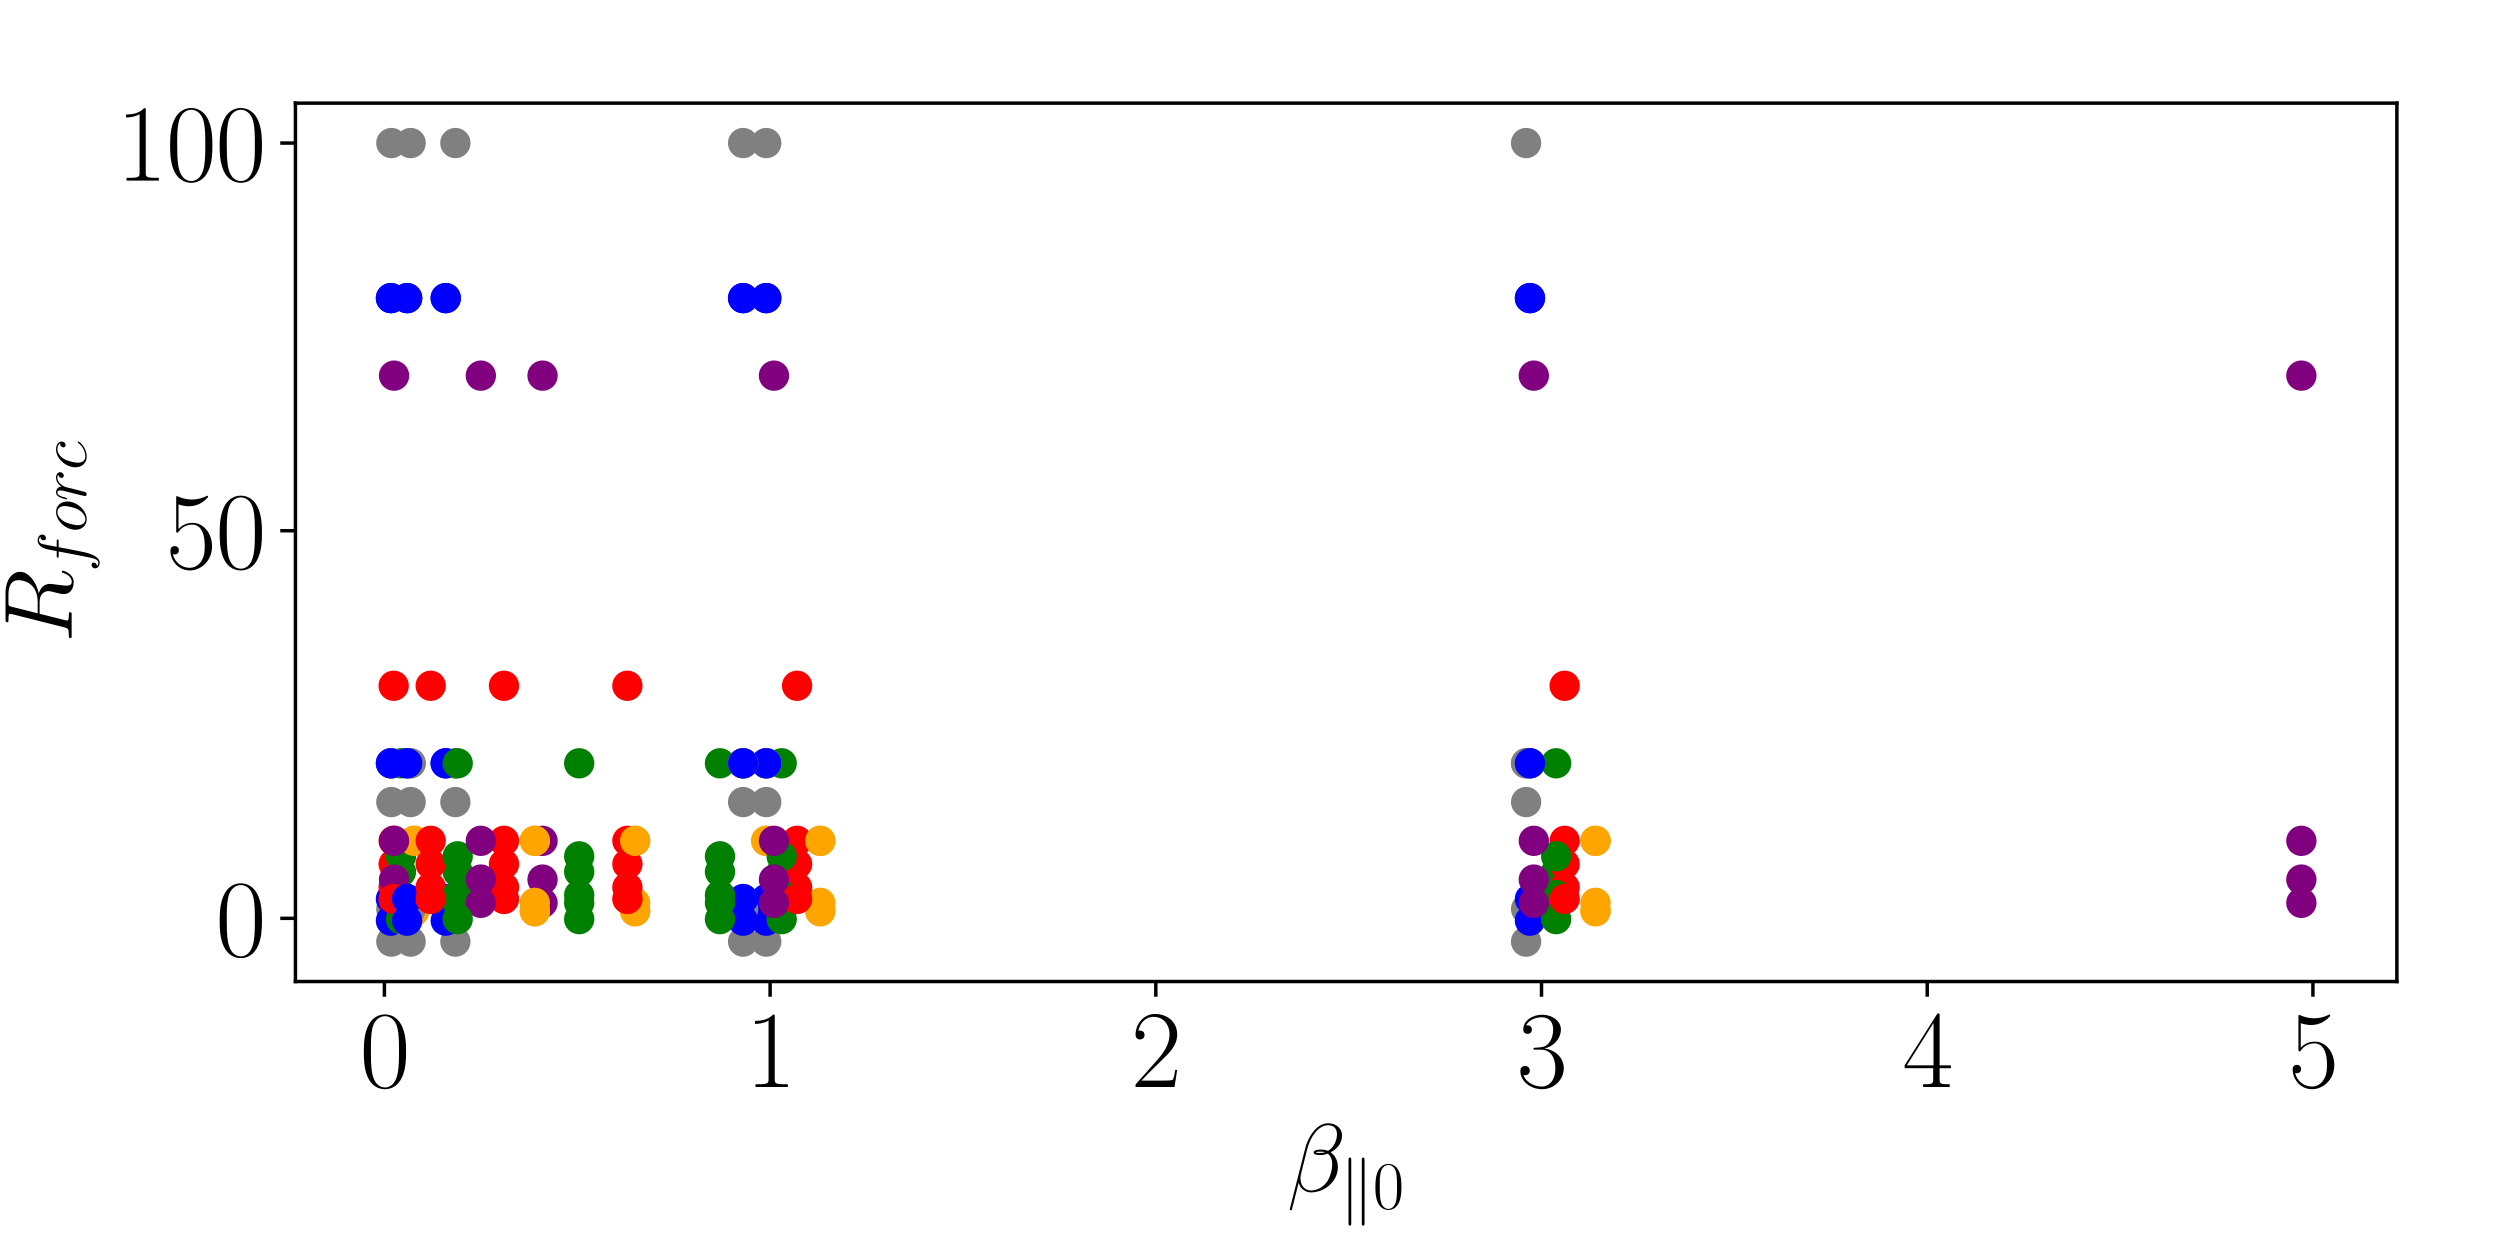 <?xml version="1.0" encoding="utf-8" standalone="no"?>
<!DOCTYPE svg PUBLIC "-//W3C//DTD SVG 1.1//EN"
  "http://www.w3.org/Graphics/SVG/1.1/DTD/svg11.dtd">
<svg xmlns:xlink="http://www.w3.org/1999/xlink" width="576pt" height="288pt" viewBox="0 0 576 288" xmlns="http://www.w3.org/2000/svg" version="1.1">
 <defs>
  <style type="text/css">*{stroke-linejoin: round; stroke-linecap: butt}</style>
 </defs>
 <g id="figure_1">
  <g id="patch_1">
   <path d="M 0 288 
L 576 288 
L 576 0 
L 0 0 
z
" style="fill: #ffffff"/>
  </g>
  <g id="axes_1">
   <g id="patch_2">
    <path d="M 68.07 226.147 
L 552.24 226.147 
L 552.24 23.76 
L 68.07 23.76 
z
" style="fill: #ffffff"/>
   </g>
   <g id="PathCollection_1">
    <defs>
     <path id="m03807c6c3c" d="M 0 3 
C 0.796 3 1.559 2.684 2.121 2.121 
C 2.684 1.559 3 0.796 3 0 
C 3 -0.796 2.684 -1.559 2.121 -2.121 
C 1.559 -2.684 0.796 -3 0 -3 
C -0.796 -3 -1.559 -2.684 -2.121 -2.121 
C -2.684 -1.559 -3 -0.796 -3 0 
C -3 0.796 -2.684 1.559 -2.121 2.121 
C -1.559 2.684 -0.796 3 0 3 
z
" style="stroke: #808080"/>
    </defs>
    <g clip-path="url(#p0821571935)">
     <use xlink:href="#m03807c6c3c" x="90.166" y="184.795" style="fill: #808080; stroke: #808080"/>
    </g>
   </g>
   <g id="PathCollection_2">
    <defs>
     <path id="mfcb2fc3021" d="M 0 3 
C 0.796 3 1.559 2.684 2.121 2.121 
C 2.684 1.559 3 0.796 3 0 
C 3 -0.796 2.684 -1.559 2.121 -2.121 
C 1.559 -2.684 0.796 -3 0 -3 
C -0.796 -3 -1.559 -2.684 -2.121 -2.121 
C -2.684 -1.559 -3 -0.796 -3 0 
C -3 0.796 -2.684 1.559 -2.121 2.121 
C -1.559 2.684 -0.796 3 0 3 
z
" style="stroke: #0000ff"/>
    </defs>
    <g clip-path="url(#p0821571935)">
     <use xlink:href="#mfcb2fc3021" x="90.077" y="175.863" style="fill: #0000ff; stroke: #0000ff"/>
    </g>
   </g>
   <g id="PathCollection_3">
    <defs>
     <path id="mc1df19f4fa" d="M 0 3 
C 0.796 3 1.559 2.684 2.121 2.121 
C 2.684 1.559 3 0.796 3 0 
C 3 -0.796 2.684 -1.559 2.121 -2.121 
C 1.559 -2.684 0.796 -3 0 -3 
C -0.796 -3 -1.559 -2.684 -2.121 -2.121 
C -2.684 -1.559 -3 -0.796 -3 0 
C -3 0.796 -2.684 1.559 -2.121 2.121 
C -1.559 2.684 -0.796 3 0 3 
z
" style="stroke: #008000"/>
    </defs>
    <g clip-path="url(#p0821571935)">
     <use xlink:href="#mc1df19f4fa" x="92.388" y="175.863" style="fill: #008000; stroke: #008000"/>
    </g>
   </g>
   <g id="PathCollection_4">
    <defs>
     <path id="mffcc8a3056" d="M 0 3 
C 0.796 3 1.559 2.684 2.121 2.121 
C 2.684 1.559 3 0.796 3 0 
C 3 -0.796 2.684 -1.559 2.121 -2.121 
C 1.559 -2.684 0.796 -3 0 -3 
C -0.796 -3 -1.559 -2.684 -2.121 -2.121 
C -2.684 -1.559 -3 -0.796 -3 0 
C -3 0.796 -2.684 1.559 -2.121 2.121 
C -1.559 2.684 -0.796 3 0 3 
z
" style="stroke: #ffa500"/>
    </defs>
    <g clip-path="url(#p0821571935)">
     <use xlink:href="#mffcc8a3056" x="95.409" y="193.726" style="fill: #ffa500; stroke: #ffa500"/>
    </g>
   </g>
   <g id="PathCollection_5">
    <defs>
     <path id="m52ba81be03" d="M 0 3 
C 0.796 3 1.559 2.684 2.121 2.121 
C 2.684 1.559 3 0.796 3 0 
C 3 -0.796 2.684 -1.559 2.121 -2.121 
C 1.559 -2.684 0.796 -3 0 -3 
C -0.796 -3 -1.559 -2.684 -2.121 -2.121 
C -2.684 -1.559 -3 -0.796 -3 0 
C -3 0.796 -2.684 1.559 -2.121 2.121 
C -1.559 2.684 -0.796 3 0 3 
z
" style="stroke: #ff0000"/>
    </defs>
    <g clip-path="url(#p0821571935)">
     <use xlink:href="#m52ba81be03" x="90.699" y="193.726" style="fill: #ff0000; stroke: #ff0000"/>
    </g>
   </g>
   <g id="PathCollection_6">
    <defs>
     <path id="mbac87f993b" d="M 0 3 
C 0.796 3 1.559 2.684 2.121 2.121 
C 2.684 1.559 3 0.796 3 0 
C 3 -0.796 2.684 -1.559 2.121 -2.121 
C 1.559 -2.684 0.796 -3 0 -3 
C -0.796 -3 -1.559 -2.684 -2.121 -2.121 
C -2.684 -1.559 -3 -0.796 -3 0 
C -3 0.796 -2.684 1.559 -2.121 2.121 
C -1.559 2.684 -0.796 3 0 3 
z
" style="stroke: #800080"/>
    </defs>
    <g clip-path="url(#p0821571935)">
     <use xlink:href="#mbac87f993b" x="90.788" y="86.548" style="fill: #800080; stroke: #800080"/>
    </g>
   </g>
   <g id="PathCollection_7">
    <g clip-path="url(#p0821571935)">
     <use xlink:href="#m03807c6c3c" x="90.166" y="209.445" style="fill: #808080; stroke: #808080"/>
    </g>
   </g>
   <g id="PathCollection_8">
    <g clip-path="url(#p0821571935)">
     <use xlink:href="#mfcb2fc3021" x="90.077" y="207.123" style="fill: #0000ff; stroke: #0000ff"/>
    </g>
   </g>
   <g id="PathCollection_9">
    <g clip-path="url(#p0821571935)">
     <use xlink:href="#mc1df19f4fa" x="92.388" y="208.016" style="fill: #008000; stroke: #008000"/>
    </g>
   </g>
   <g id="PathCollection_10">
    <g clip-path="url(#p0821571935)"/>
   </g>
   <g id="PathCollection_11">
    <g clip-path="url(#p0821571935)"/>
   </g>
   <g id="PathCollection_12">
    <g clip-path="url(#p0821571935)"/>
   </g>
   <g id="PathCollection_13">
    <g clip-path="url(#p0821571935)">
     <use xlink:href="#m03807c6c3c" x="90.166" y="175.863" style="fill: #808080; stroke: #808080"/>
    </g>
   </g>
   <g id="PathCollection_14">
    <g clip-path="url(#p0821571935)">
     <use xlink:href="#mfcb2fc3021" x="90.077" y="68.685" style="fill: #0000ff; stroke: #0000ff"/>
    </g>
   </g>
   <g id="PathCollection_15">
    <g clip-path="url(#p0821571935)">
     <use xlink:href="#mc1df19f4fa" x="92.388" y="200.871" style="fill: #008000; stroke: #008000"/>
    </g>
   </g>
   <g id="PathCollection_16">
    <g clip-path="url(#p0821571935)">
     <use xlink:href="#mffcc8a3056" x="95.409" y="208.016" style="fill: #ffa500; stroke: #ffa500"/>
    </g>
   </g>
   <g id="PathCollection_17">
    <g clip-path="url(#p0821571935)">
     <use xlink:href="#m52ba81be03" x="90.699" y="204.444" style="fill: #ff0000; stroke: #ff0000"/>
    </g>
   </g>
   <g id="PathCollection_18">
    <g clip-path="url(#p0821571935)"/>
   </g>
   <g id="PathCollection_19">
    <g clip-path="url(#p0821571935)">
     <use xlink:href="#m03807c6c3c" x="90.166" y="175.863" style="fill: #808080; stroke: #808080"/>
    </g>
   </g>
   <g id="PathCollection_20">
    <g clip-path="url(#p0821571935)">
     <use xlink:href="#mfcb2fc3021" x="90.077" y="175.863" style="fill: #0000ff; stroke: #0000ff"/>
    </g>
   </g>
   <g id="PathCollection_21">
    <g clip-path="url(#p0821571935)">
     <use xlink:href="#mc1df19f4fa" x="92.388" y="206.23" style="fill: #008000; stroke: #008000"/>
    </g>
   </g>
   <g id="PathCollection_22">
    <g clip-path="url(#p0821571935)">
     <use xlink:href="#mffcc8a3056" x="95.409" y="209.803" style="fill: #ffa500; stroke: #ffa500"/>
    </g>
   </g>
   <g id="PathCollection_23">
    <g clip-path="url(#p0821571935)">
     <use xlink:href="#m52ba81be03" x="90.699" y="199.085" style="fill: #ff0000; stroke: #ff0000"/>
    </g>
   </g>
   <g id="PathCollection_24">
    <g clip-path="url(#p0821571935)">
     <use xlink:href="#mbac87f993b" x="90.788" y="208.016" style="fill: #800080; stroke: #800080"/>
    </g>
   </g>
   <g id="PathCollection_25">
    <g clip-path="url(#p0821571935)">
     <use xlink:href="#m03807c6c3c" x="90.166" y="32.959" style="fill: #808080; stroke: #808080"/>
    </g>
   </g>
   <g id="PathCollection_26">
    <g clip-path="url(#p0821571935)">
     <use xlink:href="#mfcb2fc3021" x="90.077" y="68.685" style="fill: #0000ff; stroke: #0000ff"/>
    </g>
   </g>
   <g id="PathCollection_27">
    <g clip-path="url(#p0821571935)">
     <use xlink:href="#mc1df19f4fa" x="92.388" y="197.299" style="fill: #008000; stroke: #008000"/>
    </g>
   </g>
   <g id="PathCollection_28">
    <g clip-path="url(#p0821571935)">
     <use xlink:href="#mffcc8a3056" x="95.409" y="193.726" style="fill: #ffa500; stroke: #ffa500"/>
    </g>
   </g>
   <g id="PathCollection_29">
    <g clip-path="url(#p0821571935)">
     <use xlink:href="#m52ba81be03" x="90.699" y="158" style="fill: #ff0000; stroke: #ff0000"/>
    </g>
   </g>
   <g id="PathCollection_30">
    <g clip-path="url(#p0821571935)">
     <use xlink:href="#mbac87f993b" x="90.788" y="202.658" style="fill: #800080; stroke: #800080"/>
    </g>
   </g>
   <g id="PathCollection_31">
    <g clip-path="url(#p0821571935)">
     <use xlink:href="#m03807c6c3c" x="90.166" y="216.948" style="fill: #808080; stroke: #808080"/>
    </g>
   </g>
   <g id="PathCollection_32">
    <g clip-path="url(#p0821571935)">
     <use xlink:href="#mfcb2fc3021" x="90.077" y="212.125" style="fill: #0000ff; stroke: #0000ff"/>
    </g>
   </g>
   <g id="PathCollection_33">
    <g clip-path="url(#p0821571935)">
     <use xlink:href="#mc1df19f4fa" x="92.388" y="211.768" style="fill: #008000; stroke: #008000"/>
    </g>
   </g>
   <g id="PathCollection_34">
    <g clip-path="url(#p0821571935)">
     <use xlink:href="#mffcc8a3056" x="95.409" y="209.981" style="fill: #ffa500; stroke: #ffa500"/>
    </g>
   </g>
   <g id="PathCollection_35">
    <g clip-path="url(#p0821571935)">
     <use xlink:href="#m52ba81be03" x="90.699" y="207.123" style="fill: #ff0000; stroke: #ff0000"/>
    </g>
   </g>
   <g id="PathCollection_36">
    <g clip-path="url(#p0821571935)">
     <use xlink:href="#mbac87f993b" x="90.788" y="193.726" style="fill: #800080; stroke: #800080"/>
    </g>
   </g>
   <g id="PathCollection_37">
    <g clip-path="url(#p0821571935)">
     <use xlink:href="#m03807c6c3c" x="351.611" y="184.795" style="fill: #808080; stroke: #808080"/>
    </g>
   </g>
   <g id="PathCollection_38">
    <g clip-path="url(#p0821571935)">
     <use xlink:href="#mfcb2fc3021" x="352.5" y="175.863" style="fill: #0000ff; stroke: #0000ff"/>
    </g>
   </g>
   <g id="PathCollection_39">
    <g clip-path="url(#p0821571935)">
     <use xlink:href="#mc1df19f4fa" x="358.542" y="175.863" style="fill: #008000; stroke: #008000"/>
    </g>
   </g>
   <g id="PathCollection_40">
    <g clip-path="url(#p0821571935)">
     <use xlink:href="#mffcc8a3056" x="367.607" y="193.726" style="fill: #ffa500; stroke: #ffa500"/>
    </g>
   </g>
   <g id="PathCollection_41">
    <g clip-path="url(#p0821571935)">
     <use xlink:href="#m52ba81be03" x="360.498" y="193.726" style="fill: #ff0000; stroke: #ff0000"/>
    </g>
   </g>
   <g id="PathCollection_42">
    <g clip-path="url(#p0821571935)">
     <use xlink:href="#mbac87f993b" x="530.232" y="86.548" style="fill: #800080; stroke: #800080"/>
    </g>
   </g>
   <g id="PathCollection_43">
    <g clip-path="url(#p0821571935)">
     <use xlink:href="#m03807c6c3c" x="351.611" y="209.445" style="fill: #808080; stroke: #808080"/>
    </g>
   </g>
   <g id="PathCollection_44">
    <g clip-path="url(#p0821571935)">
     <use xlink:href="#mfcb2fc3021" x="352.5" y="207.123" style="fill: #0000ff; stroke: #0000ff"/>
    </g>
   </g>
   <g id="PathCollection_45">
    <g clip-path="url(#p0821571935)">
     <use xlink:href="#mc1df19f4fa" x="358.542" y="208.016" style="fill: #008000; stroke: #008000"/>
    </g>
   </g>
   <g id="PathCollection_46">
    <g clip-path="url(#p0821571935)"/>
   </g>
   <g id="PathCollection_47">
    <g clip-path="url(#p0821571935)"/>
   </g>
   <g id="PathCollection_48">
    <g clip-path="url(#p0821571935)"/>
   </g>
   <g id="PathCollection_49">
    <g clip-path="url(#p0821571935)">
     <use xlink:href="#m03807c6c3c" x="351.611" y="175.863" style="fill: #808080; stroke: #808080"/>
    </g>
   </g>
   <g id="PathCollection_50">
    <g clip-path="url(#p0821571935)">
     <use xlink:href="#mfcb2fc3021" x="352.5" y="68.685" style="fill: #0000ff; stroke: #0000ff"/>
    </g>
   </g>
   <g id="PathCollection_51">
    <g clip-path="url(#p0821571935)">
     <use xlink:href="#mc1df19f4fa" x="358.542" y="200.871" style="fill: #008000; stroke: #008000"/>
    </g>
   </g>
   <g id="PathCollection_52">
    <g clip-path="url(#p0821571935)">
     <use xlink:href="#mffcc8a3056" x="367.607" y="208.016" style="fill: #ffa500; stroke: #ffa500"/>
    </g>
   </g>
   <g id="PathCollection_53">
    <g clip-path="url(#p0821571935)">
     <use xlink:href="#m52ba81be03" x="360.498" y="204.444" style="fill: #ff0000; stroke: #ff0000"/>
    </g>
   </g>
   <g id="PathCollection_54">
    <g clip-path="url(#p0821571935)"/>
   </g>
   <g id="PathCollection_55">
    <g clip-path="url(#p0821571935)">
     <use xlink:href="#m03807c6c3c" x="351.611" y="175.863" style="fill: #808080; stroke: #808080"/>
    </g>
   </g>
   <g id="PathCollection_56">
    <g clip-path="url(#p0821571935)">
     <use xlink:href="#mfcb2fc3021" x="352.5" y="175.863" style="fill: #0000ff; stroke: #0000ff"/>
    </g>
   </g>
   <g id="PathCollection_57">
    <g clip-path="url(#p0821571935)">
     <use xlink:href="#mc1df19f4fa" x="358.542" y="206.23" style="fill: #008000; stroke: #008000"/>
    </g>
   </g>
   <g id="PathCollection_58">
    <g clip-path="url(#p0821571935)">
     <use xlink:href="#mffcc8a3056" x="367.607" y="209.803" style="fill: #ffa500; stroke: #ffa500"/>
    </g>
   </g>
   <g id="PathCollection_59">
    <g clip-path="url(#p0821571935)">
     <use xlink:href="#m52ba81be03" x="360.498" y="199.085" style="fill: #ff0000; stroke: #ff0000"/>
    </g>
   </g>
   <g id="PathCollection_60">
    <g clip-path="url(#p0821571935)">
     <use xlink:href="#mbac87f993b" x="530.232" y="208.016" style="fill: #800080; stroke: #800080"/>
    </g>
   </g>
   <g id="PathCollection_61">
    <g clip-path="url(#p0821571935)">
     <use xlink:href="#m03807c6c3c" x="351.611" y="32.959" style="fill: #808080; stroke: #808080"/>
    </g>
   </g>
   <g id="PathCollection_62">
    <g clip-path="url(#p0821571935)">
     <use xlink:href="#mfcb2fc3021" x="352.5" y="68.685" style="fill: #0000ff; stroke: #0000ff"/>
    </g>
   </g>
   <g id="PathCollection_63">
    <g clip-path="url(#p0821571935)">
     <use xlink:href="#mc1df19f4fa" x="358.542" y="197.299" style="fill: #008000; stroke: #008000"/>
    </g>
   </g>
   <g id="PathCollection_64">
    <g clip-path="url(#p0821571935)">
     <use xlink:href="#mffcc8a3056" x="367.607" y="193.726" style="fill: #ffa500; stroke: #ffa500"/>
    </g>
   </g>
   <g id="PathCollection_65">
    <g clip-path="url(#p0821571935)">
     <use xlink:href="#m52ba81be03" x="360.498" y="158" style="fill: #ff0000; stroke: #ff0000"/>
    </g>
   </g>
   <g id="PathCollection_66">
    <g clip-path="url(#p0821571935)">
     <use xlink:href="#mbac87f993b" x="530.232" y="202.658" style="fill: #800080; stroke: #800080"/>
    </g>
   </g>
   <g id="PathCollection_67">
    <g clip-path="url(#p0821571935)">
     <use xlink:href="#m03807c6c3c" x="351.611" y="216.948" style="fill: #808080; stroke: #808080"/>
    </g>
   </g>
   <g id="PathCollection_68">
    <g clip-path="url(#p0821571935)">
     <use xlink:href="#mfcb2fc3021" x="352.5" y="212.125" style="fill: #0000ff; stroke: #0000ff"/>
    </g>
   </g>
   <g id="PathCollection_69">
    <g clip-path="url(#p0821571935)">
     <use xlink:href="#mc1df19f4fa" x="358.542" y="211.768" style="fill: #008000; stroke: #008000"/>
    </g>
   </g>
   <g id="PathCollection_70">
    <g clip-path="url(#p0821571935)">
     <use xlink:href="#mffcc8a3056" x="367.607" y="209.981" style="fill: #ffa500; stroke: #ffa500"/>
    </g>
   </g>
   <g id="PathCollection_71">
    <g clip-path="url(#p0821571935)">
     <use xlink:href="#m52ba81be03" x="360.498" y="207.123" style="fill: #ff0000; stroke: #ff0000"/>
    </g>
   </g>
   <g id="PathCollection_72">
    <g clip-path="url(#p0821571935)">
     <use xlink:href="#mbac87f993b" x="530.232" y="193.726" style="fill: #800080; stroke: #800080"/>
    </g>
   </g>
   <g id="PathCollection_73">
    <g clip-path="url(#p0821571935)">
     <use xlink:href="#m03807c6c3c" x="104.918" y="184.795" style="fill: #808080; stroke: #808080"/>
    </g>
   </g>
   <g id="PathCollection_74">
    <g clip-path="url(#p0821571935)">
     <use xlink:href="#mfcb2fc3021" x="102.696" y="175.863" style="fill: #0000ff; stroke: #0000ff"/>
    </g>
   </g>
   <g id="PathCollection_75">
    <g clip-path="url(#p0821571935)">
     <use xlink:href="#mc1df19f4fa" x="133.444" y="175.863" style="fill: #008000; stroke: #008000"/>
    </g>
   </g>
   <g id="PathCollection_76">
    <g clip-path="url(#p0821571935)">
     <use xlink:href="#mffcc8a3056" x="176.544" y="193.726" style="fill: #ffa500; stroke: #ffa500"/>
    </g>
   </g>
   <g id="PathCollection_77">
    <g clip-path="url(#p0821571935)">
     <use xlink:href="#m52ba81be03" x="116.115" y="193.726" style="fill: #ff0000; stroke: #ff0000"/>
    </g>
   </g>
   <g id="PathCollection_78">
    <g clip-path="url(#p0821571935)">
     <use xlink:href="#mbac87f993b" x="125.002" y="86.548" style="fill: #800080; stroke: #800080"/>
    </g>
   </g>
   <g id="PathCollection_79">
    <g clip-path="url(#p0821571935)">
     <use xlink:href="#m03807c6c3c" x="104.918" y="209.445" style="fill: #808080; stroke: #808080"/>
    </g>
   </g>
   <g id="PathCollection_80">
    <g clip-path="url(#p0821571935)">
     <use xlink:href="#mfcb2fc3021" x="102.696" y="207.123" style="fill: #0000ff; stroke: #0000ff"/>
    </g>
   </g>
   <g id="PathCollection_81">
    <g clip-path="url(#p0821571935)">
     <use xlink:href="#mc1df19f4fa" x="133.444" y="208.016" style="fill: #008000; stroke: #008000"/>
    </g>
   </g>
   <g id="PathCollection_82">
    <g clip-path="url(#p0821571935)"/>
   </g>
   <g id="PathCollection_83">
    <g clip-path="url(#p0821571935)"/>
   </g>
   <g id="PathCollection_84">
    <g clip-path="url(#p0821571935)"/>
   </g>
   <g id="PathCollection_85">
    <g clip-path="url(#p0821571935)">
     <use xlink:href="#m03807c6c3c" x="104.918" y="175.863" style="fill: #808080; stroke: #808080"/>
    </g>
   </g>
   <g id="PathCollection_86">
    <g clip-path="url(#p0821571935)">
     <use xlink:href="#mfcb2fc3021" x="102.696" y="68.685" style="fill: #0000ff; stroke: #0000ff"/>
    </g>
   </g>
   <g id="PathCollection_87">
    <g clip-path="url(#p0821571935)">
     <use xlink:href="#mc1df19f4fa" x="133.444" y="200.871" style="fill: #008000; stroke: #008000"/>
    </g>
   </g>
   <g id="PathCollection_88">
    <g clip-path="url(#p0821571935)">
     <use xlink:href="#mffcc8a3056" x="176.544" y="208.016" style="fill: #ffa500; stroke: #ffa500"/>
    </g>
   </g>
   <g id="PathCollection_89">
    <g clip-path="url(#p0821571935)">
     <use xlink:href="#m52ba81be03" x="116.115" y="204.444" style="fill: #ff0000; stroke: #ff0000"/>
    </g>
   </g>
   <g id="PathCollection_90">
    <g clip-path="url(#p0821571935)"/>
   </g>
   <g id="PathCollection_91">
    <g clip-path="url(#p0821571935)">
     <use xlink:href="#m03807c6c3c" x="104.918" y="175.863" style="fill: #808080; stroke: #808080"/>
    </g>
   </g>
   <g id="PathCollection_92">
    <g clip-path="url(#p0821571935)">
     <use xlink:href="#mfcb2fc3021" x="102.696" y="175.863" style="fill: #0000ff; stroke: #0000ff"/>
    </g>
   </g>
   <g id="PathCollection_93">
    <g clip-path="url(#p0821571935)">
     <use xlink:href="#mc1df19f4fa" x="133.444" y="206.23" style="fill: #008000; stroke: #008000"/>
    </g>
   </g>
   <g id="PathCollection_94">
    <g clip-path="url(#p0821571935)">
     <use xlink:href="#mffcc8a3056" x="176.544" y="209.803" style="fill: #ffa500; stroke: #ffa500"/>
    </g>
   </g>
   <g id="PathCollection_95">
    <g clip-path="url(#p0821571935)">
     <use xlink:href="#m52ba81be03" x="116.115" y="199.085" style="fill: #ff0000; stroke: #ff0000"/>
    </g>
   </g>
   <g id="PathCollection_96">
    <g clip-path="url(#p0821571935)">
     <use xlink:href="#mbac87f993b" x="125.002" y="208.016" style="fill: #800080; stroke: #800080"/>
    </g>
   </g>
   <g id="PathCollection_97">
    <g clip-path="url(#p0821571935)">
     <use xlink:href="#m03807c6c3c" x="104.918" y="32.959" style="fill: #808080; stroke: #808080"/>
    </g>
   </g>
   <g id="PathCollection_98">
    <g clip-path="url(#p0821571935)">
     <use xlink:href="#mfcb2fc3021" x="102.696" y="68.685" style="fill: #0000ff; stroke: #0000ff"/>
    </g>
   </g>
   <g id="PathCollection_99">
    <g clip-path="url(#p0821571935)">
     <use xlink:href="#mc1df19f4fa" x="133.444" y="197.299" style="fill: #008000; stroke: #008000"/>
    </g>
   </g>
   <g id="PathCollection_100">
    <g clip-path="url(#p0821571935)">
     <use xlink:href="#mffcc8a3056" x="176.544" y="193.726" style="fill: #ffa500; stroke: #ffa500"/>
    </g>
   </g>
   <g id="PathCollection_101">
    <g clip-path="url(#p0821571935)">
     <use xlink:href="#m52ba81be03" x="116.115" y="158" style="fill: #ff0000; stroke: #ff0000"/>
    </g>
   </g>
   <g id="PathCollection_102">
    <g clip-path="url(#p0821571935)">
     <use xlink:href="#mbac87f993b" x="125.002" y="202.658" style="fill: #800080; stroke: #800080"/>
    </g>
   </g>
   <g id="PathCollection_103">
    <g clip-path="url(#p0821571935)">
     <use xlink:href="#m03807c6c3c" x="104.918" y="216.948" style="fill: #808080; stroke: #808080"/>
    </g>
   </g>
   <g id="PathCollection_104">
    <g clip-path="url(#p0821571935)">
     <use xlink:href="#mfcb2fc3021" x="102.696" y="212.125" style="fill: #0000ff; stroke: #0000ff"/>
    </g>
   </g>
   <g id="PathCollection_105">
    <g clip-path="url(#p0821571935)">
     <use xlink:href="#mc1df19f4fa" x="133.444" y="211.768" style="fill: #008000; stroke: #008000"/>
    </g>
   </g>
   <g id="PathCollection_106">
    <g clip-path="url(#p0821571935)">
     <use xlink:href="#mffcc8a3056" x="176.544" y="209.981" style="fill: #ffa500; stroke: #ffa500"/>
    </g>
   </g>
   <g id="PathCollection_107">
    <g clip-path="url(#p0821571935)">
     <use xlink:href="#m52ba81be03" x="116.115" y="207.123" style="fill: #ff0000; stroke: #ff0000"/>
    </g>
   </g>
   <g id="PathCollection_108">
    <g clip-path="url(#p0821571935)">
     <use xlink:href="#mbac87f993b" x="125.002" y="193.726" style="fill: #800080; stroke: #800080"/>
    </g>
   </g>
   <g id="PathCollection_109">
    <g clip-path="url(#p0821571935)">
     <use xlink:href="#m03807c6c3c" x="176.544" y="184.795" style="fill: #808080; stroke: #808080"/>
    </g>
   </g>
   <g id="PathCollection_110">
    <g clip-path="url(#p0821571935)">
     <use xlink:href="#mfcb2fc3021" x="176.544" y="175.863" style="fill: #0000ff; stroke: #0000ff"/>
    </g>
   </g>
   <g id="PathCollection_111">
    <g clip-path="url(#p0821571935)">
     <use xlink:href="#mc1df19f4fa" x="180.099" y="175.863" style="fill: #008000; stroke: #008000"/>
    </g>
   </g>
   <g id="PathCollection_112">
    <g clip-path="url(#p0821571935)">
     <use xlink:href="#mffcc8a3056" x="188.986" y="193.726" style="fill: #ffa500; stroke: #ffa500"/>
    </g>
   </g>
   <g id="PathCollection_113">
    <g clip-path="url(#p0821571935)">
     <use xlink:href="#m52ba81be03" x="183.654" y="193.726" style="fill: #ff0000; stroke: #ff0000"/>
    </g>
   </g>
   <g id="PathCollection_114">
    <g clip-path="url(#p0821571935)">
     <use xlink:href="#mbac87f993b" x="353.388" y="86.548" style="fill: #800080; stroke: #800080"/>
    </g>
   </g>
   <g id="PathCollection_115">
    <g clip-path="url(#p0821571935)">
     <use xlink:href="#m03807c6c3c" x="176.544" y="209.445" style="fill: #808080; stroke: #808080"/>
    </g>
   </g>
   <g id="PathCollection_116">
    <g clip-path="url(#p0821571935)">
     <use xlink:href="#mfcb2fc3021" x="176.544" y="207.123" style="fill: #0000ff; stroke: #0000ff"/>
    </g>
   </g>
   <g id="PathCollection_117">
    <g clip-path="url(#p0821571935)">
     <use xlink:href="#mc1df19f4fa" x="180.099" y="208.016" style="fill: #008000; stroke: #008000"/>
    </g>
   </g>
   <g id="PathCollection_118">
    <g clip-path="url(#p0821571935)"/>
   </g>
   <g id="PathCollection_119">
    <g clip-path="url(#p0821571935)"/>
   </g>
   <g id="PathCollection_120">
    <g clip-path="url(#p0821571935)"/>
   </g>
   <g id="PathCollection_121">
    <g clip-path="url(#p0821571935)">
     <use xlink:href="#m03807c6c3c" x="176.544" y="175.863" style="fill: #808080; stroke: #808080"/>
    </g>
   </g>
   <g id="PathCollection_122">
    <g clip-path="url(#p0821571935)">
     <use xlink:href="#mfcb2fc3021" x="176.544" y="68.685" style="fill: #0000ff; stroke: #0000ff"/>
    </g>
   </g>
   <g id="PathCollection_123">
    <g clip-path="url(#p0821571935)">
     <use xlink:href="#mc1df19f4fa" x="180.099" y="200.871" style="fill: #008000; stroke: #008000"/>
    </g>
   </g>
   <g id="PathCollection_124">
    <g clip-path="url(#p0821571935)">
     <use xlink:href="#mffcc8a3056" x="188.986" y="208.016" style="fill: #ffa500; stroke: #ffa500"/>
    </g>
   </g>
   <g id="PathCollection_125">
    <g clip-path="url(#p0821571935)">
     <use xlink:href="#m52ba81be03" x="183.654" y="204.444" style="fill: #ff0000; stroke: #ff0000"/>
    </g>
   </g>
   <g id="PathCollection_126">
    <g clip-path="url(#p0821571935)"/>
   </g>
   <g id="PathCollection_127">
    <g clip-path="url(#p0821571935)">
     <use xlink:href="#m03807c6c3c" x="176.544" y="175.863" style="fill: #808080; stroke: #808080"/>
    </g>
   </g>
   <g id="PathCollection_128">
    <g clip-path="url(#p0821571935)">
     <use xlink:href="#mfcb2fc3021" x="176.544" y="175.863" style="fill: #0000ff; stroke: #0000ff"/>
    </g>
   </g>
   <g id="PathCollection_129">
    <g clip-path="url(#p0821571935)">
     <use xlink:href="#mc1df19f4fa" x="180.099" y="206.23" style="fill: #008000; stroke: #008000"/>
    </g>
   </g>
   <g id="PathCollection_130">
    <g clip-path="url(#p0821571935)">
     <use xlink:href="#mffcc8a3056" x="188.986" y="209.803" style="fill: #ffa500; stroke: #ffa500"/>
    </g>
   </g>
   <g id="PathCollection_131">
    <g clip-path="url(#p0821571935)">
     <use xlink:href="#m52ba81be03" x="183.654" y="199.085" style="fill: #ff0000; stroke: #ff0000"/>
    </g>
   </g>
   <g id="PathCollection_132">
    <g clip-path="url(#p0821571935)">
     <use xlink:href="#mbac87f993b" x="353.388" y="208.016" style="fill: #800080; stroke: #800080"/>
    </g>
   </g>
   <g id="PathCollection_133">
    <g clip-path="url(#p0821571935)">
     <use xlink:href="#m03807c6c3c" x="176.544" y="32.959" style="fill: #808080; stroke: #808080"/>
    </g>
   </g>
   <g id="PathCollection_134">
    <g clip-path="url(#p0821571935)">
     <use xlink:href="#mfcb2fc3021" x="176.544" y="68.685" style="fill: #0000ff; stroke: #0000ff"/>
    </g>
   </g>
   <g id="PathCollection_135">
    <g clip-path="url(#p0821571935)">
     <use xlink:href="#mc1df19f4fa" x="180.099" y="197.299" style="fill: #008000; stroke: #008000"/>
    </g>
   </g>
   <g id="PathCollection_136">
    <g clip-path="url(#p0821571935)">
     <use xlink:href="#mffcc8a3056" x="188.986" y="193.726" style="fill: #ffa500; stroke: #ffa500"/>
    </g>
   </g>
   <g id="PathCollection_137">
    <g clip-path="url(#p0821571935)">
     <use xlink:href="#m52ba81be03" x="183.654" y="158" style="fill: #ff0000; stroke: #ff0000"/>
    </g>
   </g>
   <g id="PathCollection_138">
    <g clip-path="url(#p0821571935)">
     <use xlink:href="#mbac87f993b" x="353.388" y="202.658" style="fill: #800080; stroke: #800080"/>
    </g>
   </g>
   <g id="PathCollection_139">
    <g clip-path="url(#p0821571935)">
     <use xlink:href="#m03807c6c3c" x="176.544" y="216.948" style="fill: #808080; stroke: #808080"/>
    </g>
   </g>
   <g id="PathCollection_140">
    <g clip-path="url(#p0821571935)">
     <use xlink:href="#mfcb2fc3021" x="176.544" y="212.125" style="fill: #0000ff; stroke: #0000ff"/>
    </g>
   </g>
   <g id="PathCollection_141">
    <g clip-path="url(#p0821571935)">
     <use xlink:href="#mc1df19f4fa" x="180.099" y="211.768" style="fill: #008000; stroke: #008000"/>
    </g>
   </g>
   <g id="PathCollection_142">
    <g clip-path="url(#p0821571935)">
     <use xlink:href="#mffcc8a3056" x="188.986" y="209.981" style="fill: #ffa500; stroke: #ffa500"/>
    </g>
   </g>
   <g id="PathCollection_143">
    <g clip-path="url(#p0821571935)">
     <use xlink:href="#m52ba81be03" x="183.654" y="207.123" style="fill: #ff0000; stroke: #ff0000"/>
    </g>
   </g>
   <g id="PathCollection_144">
    <g clip-path="url(#p0821571935)">
     <use xlink:href="#mbac87f993b" x="353.388" y="193.726" style="fill: #800080; stroke: #800080"/>
    </g>
   </g>
   <g id="PathCollection_145">
    <g clip-path="url(#p0821571935)">
     <use xlink:href="#m03807c6c3c" x="94.609" y="184.795" style="fill: #808080; stroke: #808080"/>
    </g>
   </g>
   <g id="PathCollection_146">
    <g clip-path="url(#p0821571935)">
     <use xlink:href="#mfcb2fc3021" x="93.81" y="175.863" style="fill: #0000ff; stroke: #0000ff"/>
    </g>
   </g>
   <g id="PathCollection_147">
    <g clip-path="url(#p0821571935)">
     <use xlink:href="#mc1df19f4fa" x="105.451" y="175.863" style="fill: #008000; stroke: #008000"/>
    </g>
   </g>
   <g id="PathCollection_148">
    <g clip-path="url(#p0821571935)">
     <use xlink:href="#mffcc8a3056" x="123.224" y="193.726" style="fill: #ffa500; stroke: #ffa500"/>
    </g>
   </g>
   <g id="PathCollection_149">
    <g clip-path="url(#p0821571935)">
     <use xlink:href="#m52ba81be03" x="99.231" y="193.726" style="fill: #ff0000; stroke: #ff0000"/>
    </g>
   </g>
   <g id="PathCollection_150">
    <g clip-path="url(#p0821571935)">
     <use xlink:href="#mbac87f993b" x="110.783" y="86.548" style="fill: #800080; stroke: #800080"/>
    </g>
   </g>
   <g id="PathCollection_151">
    <g clip-path="url(#p0821571935)">
     <use xlink:href="#m03807c6c3c" x="94.609" y="209.445" style="fill: #808080; stroke: #808080"/>
    </g>
   </g>
   <g id="PathCollection_152">
    <g clip-path="url(#p0821571935)">
     <use xlink:href="#mfcb2fc3021" x="93.81" y="207.123" style="fill: #0000ff; stroke: #0000ff"/>
    </g>
   </g>
   <g id="PathCollection_153">
    <g clip-path="url(#p0821571935)">
     <use xlink:href="#mc1df19f4fa" x="105.451" y="208.016" style="fill: #008000; stroke: #008000"/>
    </g>
   </g>
   <g id="PathCollection_154">
    <g clip-path="url(#p0821571935)"/>
   </g>
   <g id="PathCollection_155">
    <g clip-path="url(#p0821571935)"/>
   </g>
   <g id="PathCollection_156">
    <g clip-path="url(#p0821571935)"/>
   </g>
   <g id="PathCollection_157">
    <g clip-path="url(#p0821571935)">
     <use xlink:href="#m03807c6c3c" x="94.609" y="175.863" style="fill: #808080; stroke: #808080"/>
    </g>
   </g>
   <g id="PathCollection_158">
    <g clip-path="url(#p0821571935)">
     <use xlink:href="#mfcb2fc3021" x="93.81" y="68.685" style="fill: #0000ff; stroke: #0000ff"/>
    </g>
   </g>
   <g id="PathCollection_159">
    <g clip-path="url(#p0821571935)">
     <use xlink:href="#mc1df19f4fa" x="105.451" y="200.871" style="fill: #008000; stroke: #008000"/>
    </g>
   </g>
   <g id="PathCollection_160">
    <g clip-path="url(#p0821571935)">
     <use xlink:href="#mffcc8a3056" x="123.224" y="208.016" style="fill: #ffa500; stroke: #ffa500"/>
    </g>
   </g>
   <g id="PathCollection_161">
    <g clip-path="url(#p0821571935)">
     <use xlink:href="#m52ba81be03" x="99.231" y="204.444" style="fill: #ff0000; stroke: #ff0000"/>
    </g>
   </g>
   <g id="PathCollection_162">
    <g clip-path="url(#p0821571935)"/>
   </g>
   <g id="PathCollection_163">
    <g clip-path="url(#p0821571935)">
     <use xlink:href="#m03807c6c3c" x="94.609" y="175.863" style="fill: #808080; stroke: #808080"/>
    </g>
   </g>
   <g id="PathCollection_164">
    <g clip-path="url(#p0821571935)">
     <use xlink:href="#mfcb2fc3021" x="93.81" y="175.863" style="fill: #0000ff; stroke: #0000ff"/>
    </g>
   </g>
   <g id="PathCollection_165">
    <g clip-path="url(#p0821571935)">
     <use xlink:href="#mc1df19f4fa" x="105.451" y="206.23" style="fill: #008000; stroke: #008000"/>
    </g>
   </g>
   <g id="PathCollection_166">
    <g clip-path="url(#p0821571935)">
     <use xlink:href="#mffcc8a3056" x="123.224" y="209.803" style="fill: #ffa500; stroke: #ffa500"/>
    </g>
   </g>
   <g id="PathCollection_167">
    <g clip-path="url(#p0821571935)">
     <use xlink:href="#m52ba81be03" x="99.231" y="199.085" style="fill: #ff0000; stroke: #ff0000"/>
    </g>
   </g>
   <g id="PathCollection_168">
    <g clip-path="url(#p0821571935)">
     <use xlink:href="#mbac87f993b" x="110.783" y="208.016" style="fill: #800080; stroke: #800080"/>
    </g>
   </g>
   <g id="PathCollection_169">
    <g clip-path="url(#p0821571935)">
     <use xlink:href="#m03807c6c3c" x="94.609" y="32.959" style="fill: #808080; stroke: #808080"/>
    </g>
   </g>
   <g id="PathCollection_170">
    <g clip-path="url(#p0821571935)">
     <use xlink:href="#mfcb2fc3021" x="93.81" y="68.685" style="fill: #0000ff; stroke: #0000ff"/>
    </g>
   </g>
   <g id="PathCollection_171">
    <g clip-path="url(#p0821571935)">
     <use xlink:href="#mc1df19f4fa" x="105.451" y="197.299" style="fill: #008000; stroke: #008000"/>
    </g>
   </g>
   <g id="PathCollection_172">
    <g clip-path="url(#p0821571935)">
     <use xlink:href="#mffcc8a3056" x="123.224" y="193.726" style="fill: #ffa500; stroke: #ffa500"/>
    </g>
   </g>
   <g id="PathCollection_173">
    <g clip-path="url(#p0821571935)">
     <use xlink:href="#m52ba81be03" x="99.231" y="158" style="fill: #ff0000; stroke: #ff0000"/>
    </g>
   </g>
   <g id="PathCollection_174">
    <g clip-path="url(#p0821571935)">
     <use xlink:href="#mbac87f993b" x="110.783" y="202.658" style="fill: #800080; stroke: #800080"/>
    </g>
   </g>
   <g id="PathCollection_175">
    <g clip-path="url(#p0821571935)">
     <use xlink:href="#m03807c6c3c" x="94.609" y="216.948" style="fill: #808080; stroke: #808080"/>
    </g>
   </g>
   <g id="PathCollection_176">
    <g clip-path="url(#p0821571935)">
     <use xlink:href="#mfcb2fc3021" x="93.81" y="212.125" style="fill: #0000ff; stroke: #0000ff"/>
    </g>
   </g>
   <g id="PathCollection_177">
    <g clip-path="url(#p0821571935)">
     <use xlink:href="#mc1df19f4fa" x="105.451" y="211.768" style="fill: #008000; stroke: #008000"/>
    </g>
   </g>
   <g id="PathCollection_178">
    <g clip-path="url(#p0821571935)">
     <use xlink:href="#mffcc8a3056" x="123.224" y="209.981" style="fill: #ffa500; stroke: #ffa500"/>
    </g>
   </g>
   <g id="PathCollection_179">
    <g clip-path="url(#p0821571935)">
     <use xlink:href="#m52ba81be03" x="99.231" y="207.123" style="fill: #ff0000; stroke: #ff0000"/>
    </g>
   </g>
   <g id="PathCollection_180">
    <g clip-path="url(#p0821571935)">
     <use xlink:href="#mbac87f993b" x="110.783" y="193.726" style="fill: #800080; stroke: #800080"/>
    </g>
   </g>
   <g id="PathCollection_181">
    <g clip-path="url(#p0821571935)">
     <use xlink:href="#m03807c6c3c" x="171.212" y="184.795" style="fill: #808080; stroke: #808080"/>
    </g>
   </g>
   <g id="PathCollection_182">
    <g clip-path="url(#p0821571935)">
     <use xlink:href="#mfcb2fc3021" x="171.212" y="175.863" style="fill: #0000ff; stroke: #0000ff"/>
    </g>
   </g>
   <g id="PathCollection_183">
    <g clip-path="url(#p0821571935)">
     <use xlink:href="#mc1df19f4fa" x="165.88" y="175.863" style="fill: #008000; stroke: #008000"/>
    </g>
   </g>
   <g id="PathCollection_184">
    <g clip-path="url(#p0821571935)">
     <use xlink:href="#mffcc8a3056" x="146.33" y="193.726" style="fill: #ffa500; stroke: #ffa500"/>
    </g>
   </g>
   <g id="PathCollection_185">
    <g clip-path="url(#p0821571935)">
     <use xlink:href="#m52ba81be03" x="144.552" y="193.726" style="fill: #ff0000; stroke: #ff0000"/>
    </g>
   </g>
   <g id="PathCollection_186">
    <g clip-path="url(#p0821571935)">
     <use xlink:href="#mbac87f993b" x="178.322" y="86.548" style="fill: #800080; stroke: #800080"/>
    </g>
   </g>
   <g id="PathCollection_187">
    <g clip-path="url(#p0821571935)">
     <use xlink:href="#m03807c6c3c" x="171.212" y="209.445" style="fill: #808080; stroke: #808080"/>
    </g>
   </g>
   <g id="PathCollection_188">
    <g clip-path="url(#p0821571935)">
     <use xlink:href="#mfcb2fc3021" x="171.212" y="207.123" style="fill: #0000ff; stroke: #0000ff"/>
    </g>
   </g>
   <g id="PathCollection_189">
    <g clip-path="url(#p0821571935)">
     <use xlink:href="#mc1df19f4fa" x="165.88" y="208.016" style="fill: #008000; stroke: #008000"/>
    </g>
   </g>
   <g id="PathCollection_190">
    <g clip-path="url(#p0821571935)"/>
   </g>
   <g id="PathCollection_191">
    <g clip-path="url(#p0821571935)"/>
   </g>
   <g id="PathCollection_192">
    <g clip-path="url(#p0821571935)"/>
   </g>
   <g id="PathCollection_193">
    <g clip-path="url(#p0821571935)">
     <use xlink:href="#m03807c6c3c" x="171.212" y="175.863" style="fill: #808080; stroke: #808080"/>
    </g>
   </g>
   <g id="PathCollection_194">
    <g clip-path="url(#p0821571935)">
     <use xlink:href="#mfcb2fc3021" x="171.212" y="68.685" style="fill: #0000ff; stroke: #0000ff"/>
    </g>
   </g>
   <g id="PathCollection_195">
    <g clip-path="url(#p0821571935)">
     <use xlink:href="#mc1df19f4fa" x="165.88" y="200.871" style="fill: #008000; stroke: #008000"/>
    </g>
   </g>
   <g id="PathCollection_196">
    <g clip-path="url(#p0821571935)">
     <use xlink:href="#mffcc8a3056" x="146.33" y="208.016" style="fill: #ffa500; stroke: #ffa500"/>
    </g>
   </g>
   <g id="PathCollection_197">
    <g clip-path="url(#p0821571935)">
     <use xlink:href="#m52ba81be03" x="144.552" y="204.444" style="fill: #ff0000; stroke: #ff0000"/>
    </g>
   </g>
   <g id="PathCollection_198">
    <g clip-path="url(#p0821571935)"/>
   </g>
   <g id="PathCollection_199">
    <g clip-path="url(#p0821571935)">
     <use xlink:href="#m03807c6c3c" x="171.212" y="175.863" style="fill: #808080; stroke: #808080"/>
    </g>
   </g>
   <g id="PathCollection_200">
    <g clip-path="url(#p0821571935)">
     <use xlink:href="#mfcb2fc3021" x="171.212" y="175.863" style="fill: #0000ff; stroke: #0000ff"/>
    </g>
   </g>
   <g id="PathCollection_201">
    <g clip-path="url(#p0821571935)">
     <use xlink:href="#mc1df19f4fa" x="165.88" y="206.23" style="fill: #008000; stroke: #008000"/>
    </g>
   </g>
   <g id="PathCollection_202">
    <g clip-path="url(#p0821571935)">
     <use xlink:href="#mffcc8a3056" x="146.33" y="209.803" style="fill: #ffa500; stroke: #ffa500"/>
    </g>
   </g>
   <g id="PathCollection_203">
    <g clip-path="url(#p0821571935)">
     <use xlink:href="#m52ba81be03" x="144.552" y="199.085" style="fill: #ff0000; stroke: #ff0000"/>
    </g>
   </g>
   <g id="PathCollection_204">
    <g clip-path="url(#p0821571935)">
     <use xlink:href="#mbac87f993b" x="178.322" y="208.016" style="fill: #800080; stroke: #800080"/>
    </g>
   </g>
   <g id="PathCollection_205">
    <g clip-path="url(#p0821571935)">
     <use xlink:href="#m03807c6c3c" x="171.212" y="32.959" style="fill: #808080; stroke: #808080"/>
    </g>
   </g>
   <g id="PathCollection_206">
    <g clip-path="url(#p0821571935)">
     <use xlink:href="#mfcb2fc3021" x="171.212" y="68.685" style="fill: #0000ff; stroke: #0000ff"/>
    </g>
   </g>
   <g id="PathCollection_207">
    <g clip-path="url(#p0821571935)">
     <use xlink:href="#mc1df19f4fa" x="165.88" y="197.299" style="fill: #008000; stroke: #008000"/>
    </g>
   </g>
   <g id="PathCollection_208">
    <g clip-path="url(#p0821571935)">
     <use xlink:href="#mffcc8a3056" x="146.33" y="193.726" style="fill: #ffa500; stroke: #ffa500"/>
    </g>
   </g>
   <g id="PathCollection_209">
    <g clip-path="url(#p0821571935)">
     <use xlink:href="#m52ba81be03" x="144.552" y="158" style="fill: #ff0000; stroke: #ff0000"/>
    </g>
   </g>
   <g id="PathCollection_210">
    <g clip-path="url(#p0821571935)">
     <use xlink:href="#mbac87f993b" x="178.322" y="202.658" style="fill: #800080; stroke: #800080"/>
    </g>
   </g>
   <g id="PathCollection_211">
    <g clip-path="url(#p0821571935)">
     <use xlink:href="#m03807c6c3c" x="171.212" y="216.948" style="fill: #808080; stroke: #808080"/>
    </g>
   </g>
   <g id="PathCollection_212">
    <g clip-path="url(#p0821571935)">
     <use xlink:href="#mfcb2fc3021" x="171.212" y="212.125" style="fill: #0000ff; stroke: #0000ff"/>
    </g>
   </g>
   <g id="PathCollection_213">
    <g clip-path="url(#p0821571935)">
     <use xlink:href="#mc1df19f4fa" x="165.88" y="211.768" style="fill: #008000; stroke: #008000"/>
    </g>
   </g>
   <g id="PathCollection_214">
    <g clip-path="url(#p0821571935)">
     <use xlink:href="#mffcc8a3056" x="146.33" y="209.981" style="fill: #ffa500; stroke: #ffa500"/>
    </g>
   </g>
   <g id="PathCollection_215">
    <g clip-path="url(#p0821571935)">
     <use xlink:href="#m52ba81be03" x="144.552" y="207.123" style="fill: #ff0000; stroke: #ff0000"/>
    </g>
   </g>
   <g id="PathCollection_216">
    <g clip-path="url(#p0821571935)">
     <use xlink:href="#mbac87f993b" x="178.322" y="193.726" style="fill: #800080; stroke: #800080"/>
    </g>
   </g>
   <g id="matplotlib.axis_1">
    <g id="xtick_1">
     <g id="line2d_1">
      <defs>
       <path id="m87221e773a" d="M 0 0 
L 0 3.5 
" style="stroke: #000000; stroke-width: 0.8"/>
      </defs>
      <g>
       <use xlink:href="#m87221e773a" x="88.567" y="226.147" style="stroke: #000000; stroke-width: 0.8"/>
      </g>
     </g>
     <g id="text_1">
      <!-- $\mathdefault{0}$ -->
      <g transform="translate(82.855 250.444)scale(0.25 -0.25)">
       <defs>
        <path id="CMR17-30" d="M 2688 2025 
C 2688 2416 2682 3080 2413 3591 
C 2176 4039 1798 4198 1466 4198 
C 1158 4198 768 4058 525 3597 
C 269 3118 243 2524 243 2025 
C 243 1661 250 1106 448 619 
C 723 -39 1216 -128 1466 -128 
C 1760 -128 2208 -7 2470 600 
C 2662 1042 2688 1559 2688 2025 
z
M 1466 -26 
C 1056 -26 813 325 723 812 
C 653 1188 653 1738 653 2096 
C 653 2588 653 2997 736 3387 
C 858 3929 1216 4096 1466 4096 
C 1728 4096 2067 3923 2189 3400 
C 2272 3036 2278 2607 2278 2096 
C 2278 1680 2278 1169 2202 792 
C 2067 95 1690 -26 1466 -26 
z
" transform="scale(0.016)"/>
       </defs>
       <use xlink:href="#CMR17-30" transform="scale(0.996)"/>
      </g>
     </g>
    </g>
    <g id="xtick_2">
     <g id="line2d_2">
      <g>
       <use xlink:href="#m87221e773a" x="177.433" y="226.147" style="stroke: #000000; stroke-width: 0.8"/>
      </g>
     </g>
     <g id="text_2">
      <!-- $\mathdefault{1}$ -->
      <g transform="translate(171.722 250.444)scale(0.25 -0.25)">
       <defs>
        <path id="CMR17-31" d="M 1702 4058 
C 1702 4192 1696 4192 1606 4192 
C 1357 3916 979 3827 621 3827 
C 602 3827 570 3827 563 3808 
C 557 3795 557 3782 557 3648 
C 755 3648 1088 3686 1344 3839 
L 1344 461 
C 1344 236 1331 160 781 160 
L 589 160 
L 589 0 
C 896 0 1216 0 1523 0 
C 1830 0 2150 0 2458 0 
L 2458 160 
L 2266 160 
C 1715 160 1702 230 1702 458 
L 1702 4058 
z
" transform="scale(0.016)"/>
       </defs>
       <use xlink:href="#CMR17-31" transform="scale(0.996)"/>
      </g>
     </g>
    </g>
    <g id="xtick_3">
     <g id="line2d_3">
      <g>
       <use xlink:href="#m87221e773a" x="266.299" y="226.147" style="stroke: #000000; stroke-width: 0.8"/>
      </g>
     </g>
     <g id="text_3">
      <!-- $\mathdefault{2}$ -->
      <g transform="translate(260.588 250.444)scale(0.25 -0.25)">
       <defs>
        <path id="CMR17-32" d="M 2669 989 
L 2554 989 
C 2490 536 2438 459 2413 420 
C 2381 369 1920 369 1830 369 
L 602 369 
C 832 619 1280 1072 1824 1597 
C 2214 1967 2669 2402 2669 3035 
C 2669 3790 2067 4224 1395 4224 
C 691 4224 262 3604 262 3030 
C 262 2780 448 2748 525 2748 
C 589 2748 781 2787 781 3010 
C 781 3207 614 3264 525 3264 
C 486 3264 448 3258 422 3245 
C 544 3790 915 4058 1306 4058 
C 1862 4058 2227 3617 2227 3035 
C 2227 2479 1901 2000 1536 1584 
L 262 146 
L 262 0 
L 2515 0 
L 2669 989 
z
" transform="scale(0.016)"/>
       </defs>
       <use xlink:href="#CMR17-32" transform="scale(0.996)"/>
      </g>
     </g>
    </g>
    <g id="xtick_4">
     <g id="line2d_4">
      <g>
       <use xlink:href="#m87221e773a" x="355.166" y="226.147" style="stroke: #000000; stroke-width: 0.8"/>
      </g>
     </g>
     <g id="text_4">
      <!-- $\mathdefault{3}$ -->
      <g transform="translate(349.454 250.444)scale(0.25 -0.25)">
       <defs>
        <path id="CMR17-33" d="M 1414 2157 
C 1984 2157 2234 1662 2234 1090 
C 2234 320 1824 25 1453 25 
C 1114 25 563 194 390 693 
C 422 680 454 680 486 680 
C 640 680 755 782 755 948 
C 755 1133 614 1216 486 1216 
C 378 1216 211 1165 211 926 
C 211 335 787 -128 1466 -128 
C 2176 -128 2720 430 2720 1085 
C 2720 1707 2208 2157 1600 2227 
C 2086 2328 2554 2756 2554 3329 
C 2554 3820 2048 4179 1472 4179 
C 890 4179 378 3829 378 3329 
C 378 3110 544 3072 627 3072 
C 762 3072 877 3155 877 3321 
C 877 3486 762 3569 627 3569 
C 602 3569 570 3569 544 3557 
C 730 3959 1235 4032 1459 4032 
C 1683 4032 2106 3925 2106 3320 
C 2106 3143 2080 2828 1862 2550 
C 1670 2304 1453 2304 1242 2284 
C 1210 2284 1062 2269 1037 2269 
C 992 2263 966 2257 966 2208 
C 966 2163 973 2157 1101 2157 
L 1414 2157 
z
" transform="scale(0.016)"/>
       </defs>
       <use xlink:href="#CMR17-33" transform="scale(0.996)"/>
      </g>
     </g>
    </g>
    <g id="xtick_5">
     <g id="line2d_5">
      <g>
       <use xlink:href="#m87221e773a" x="444.032" y="226.147" style="stroke: #000000; stroke-width: 0.8"/>
      </g>
     </g>
     <g id="text_5">
      <!-- $\mathdefault{4}$ -->
      <g transform="translate(438.321 250.444)scale(0.25 -0.25)">
       <defs>
        <path id="CMR17-34" d="M 2150 4122 
C 2150 4256 2144 4256 2029 4256 
L 128 1254 
L 128 1088 
L 1779 1088 
L 1779 457 
C 1779 224 1766 160 1318 160 
L 1197 160 
L 1197 0 
C 1402 0 1747 0 1965 0 
C 2182 0 2528 0 2733 0 
L 2733 160 
L 2611 160 
C 2163 160 2150 224 2150 457 
L 2150 1088 
L 2803 1088 
L 2803 1254 
L 2150 1254 
L 2150 4122 
z
M 1798 3703 
L 1798 1254 
L 256 1254 
L 1798 3703 
z
" transform="scale(0.016)"/>
       </defs>
       <use xlink:href="#CMR17-34" transform="scale(0.996)"/>
      </g>
     </g>
    </g>
    <g id="xtick_6">
     <g id="line2d_6">
      <g>
       <use xlink:href="#m87221e773a" x="532.898" y="226.147" style="stroke: #000000; stroke-width: 0.8"/>
      </g>
     </g>
     <g id="text_6">
      <!-- $\mathdefault{5}$ -->
      <g transform="translate(527.187 250.444)scale(0.25 -0.25)">
       <defs>
        <path id="CMR17-35" d="M 730 3692 
C 794 3666 1056 3584 1325 3584 
C 1920 3584 2246 3911 2432 4100 
C 2432 4157 2432 4192 2394 4192 
C 2387 4192 2374 4192 2323 4163 
C 2099 4058 1837 3973 1517 3973 
C 1325 3973 1037 3999 723 4139 
C 653 4171 640 4171 634 4171 
C 602 4171 595 4164 595 4037 
L 595 2203 
C 595 2089 595 2057 659 2057 
C 691 2057 704 2070 736 2114 
C 941 2401 1222 2522 1542 2522 
C 1766 2522 2246 2382 2246 1289 
C 2246 1085 2246 715 2054 421 
C 1894 159 1645 25 1370 25 
C 947 25 518 320 403 814 
C 429 807 480 795 506 795 
C 589 795 749 840 749 1038 
C 749 1210 627 1280 506 1280 
C 358 1280 262 1190 262 1011 
C 262 454 704 -128 1382 -128 
C 2042 -128 2669 440 2669 1264 
C 2669 2030 2170 2624 1549 2624 
C 1222 2624 947 2503 730 2274 
L 730 3692 
z
" transform="scale(0.016)"/>
       </defs>
       <use xlink:href="#CMR17-35" transform="scale(0.996)"/>
      </g>
     </g>
    </g>
    <g id="text_7">
     <!-- $\beta_{\parallel 0}$ -->
     <g transform="translate(296.506 274.509)scale(0.22 -0.22)">
      <defs>
       <path id="CMMI12-c" d="M 3622 3701 
C 3622 4081 3296 4480 2714 4480 
C 1888 4480 1363 3477 1197 2816 
L 186 -1172 
C 173 -1223 211 -1236 243 -1236 
C 288 -1236 320 -1230 326 -1198 
L 774 586 
C 838 229 1190 -64 1568 -64 
C 2483 -64 3347 650 3347 1599 
C 3347 1841 3290 2083 3155 2287 
C 3078 2408 2982 2497 2880 2574 
C 3341 2815 3622 3200 3622 3701 
z
M 2509 2580 
C 2406 2542 2304 2529 2182 2529 
C 2093 2529 2010 2523 1894 2561 
C 1958 2606 2054 2618 2189 2618 
C 2304 2618 2419 2606 2509 2580 
z
M 3290 3758 
C 3290 3410 3117 2903 2701 2669 
C 2579 2718 2413 2752 2272 2752 
C 2138 2752 1754 2752 1754 2555 
C 1754 2389 2106 2389 2214 2389 
C 2381 2389 2528 2432 2682 2484 
C 2886 2318 2976 2101 2976 1783 
C 2976 1413 2874 1115 2752 841 
C 2541 369 2042 64 1600 64 
C 1133 64 890 432 890 864 
C 890 922 890 1005 915 1099 
L 1331 2771 
C 1542 3603 2080 4353 2701 4353 
C 3162 4353 3290 4036 3290 3758 
z
" transform="scale(0.016)"/>
       <path id="CMSY10-6b" d="M 1103 4582 
C 1103 4685 1103 4800 975 4800 
C 847 4800 847 4659 847 4563 
L 847 -1363 
C 847 -1466 847 -1600 975 -1600 
C 1103 -1600 1103 -1485 1103 -1382 
L 1103 4582 
z
M 2351 4563 
C 2351 4666 2351 4800 2223 4800 
C 2095 4800 2095 4685 2095 4582 
L 2095 -1382 
C 2095 -1485 2095 -1600 2223 -1600 
C 2351 -1600 2351 -1459 2351 -1363 
L 2351 4563 
z
" transform="scale(0.016)"/>
      </defs>
      <use xlink:href="#CMMI12-c" transform="scale(0.996)"/>
      <use xlink:href="#CMSY10-6b" transform="translate(55.071 -17.988)scale(0.697)"/>
      <use xlink:href="#CMR17-30" transform="translate(89.94 -17.988)scale(0.697)"/>
     </g>
    </g>
   </g>
   <g id="matplotlib.axis_2">
    <g id="ytick_1">
     <g id="line2d_7">
      <defs>
       <path id="m84399ea079" d="M 0 0 
L -3.5 0 
" style="stroke: #000000; stroke-width: 0.8"/>
      </defs>
      <g>
       <use xlink:href="#m84399ea079" x="68.07" y="211.589" style="stroke: #000000; stroke-width: 0.8"/>
      </g>
     </g>
     <g id="text_8">
      <!-- $\mathdefault{0}$ -->
      <g transform="translate(49.647 220.237)scale(0.25 -0.25)">
       <use xlink:href="#CMR17-30" transform="scale(0.996)"/>
      </g>
     </g>
    </g>
    <g id="ytick_2">
     <g id="line2d_8">
      <g>
       <use xlink:href="#m84399ea079" x="68.07" y="122.274" style="stroke: #000000; stroke-width: 0.8"/>
      </g>
     </g>
     <g id="text_9">
      <!-- $\mathdefault{50}$ -->
      <g transform="translate(38.224 130.922)scale(0.25 -0.25)">
       <use xlink:href="#CMR17-35" transform="scale(0.996)"/>
       <use xlink:href="#CMR17-30" transform="translate(45.69 0)scale(0.996)"/>
      </g>
     </g>
    </g>
    <g id="ytick_3">
     <g id="line2d_9">
      <g>
       <use xlink:href="#m84399ea079" x="68.07" y="32.959" style="stroke: #000000; stroke-width: 0.8"/>
      </g>
     </g>
     <g id="text_10">
      <!-- $\mathdefault{100}$ -->
      <g transform="translate(26.802 41.608)scale(0.25 -0.25)">
       <use xlink:href="#CMR17-31" transform="scale(0.996)"/>
       <use xlink:href="#CMR17-30" transform="translate(45.69 0)scale(0.996)"/>
       <use xlink:href="#CMR17-30" transform="translate(91.381 0)scale(0.996)"/>
      </g>
     </g>
    </g>
    <g id="text_11">
     <!-- $R_{forc}$ -->
     <g transform="translate(16.531 148.08)rotate(-90)scale(0.22 -0.22)">
      <defs>
       <path id="CMMI12-52" d="M 2355 3924 
C 2413 4160 2438 4160 2688 4160 
L 3149 4160 
C 3699 4160 4109 3995 4109 3499 
C 4109 3175 3942 2240 2656 2240 
L 1933 2240 
L 2355 3924 
z
M 3245 2169 
C 4038 2341 4659 2851 4659 3398 
C 4659 3894 4154 4352 3264 4352 
L 1530 4352 
C 1402 4352 1344 4352 1344 4226 
C 1344 4160 1389 4160 1510 4160 
C 1894 4160 1894 4112 1894 4045 
C 1894 4033 1894 3994 1869 3899 
L 1005 479 
C 947 256 934 192 493 192 
C 346 192 301 192 301 71 
C 301 7 371 7 390 7 
C 506 7 640 7 762 7 
L 1517 7 
C 1632 7 1766 7 1882 7 
C 1933 7 2003 7 2003 128 
C 2003 192 1946 192 1850 192 
C 1459 192 1459 243 1459 306 
C 1459 313 1459 357 1472 407 
L 1901 2112 
L 2669 2112 
C 3277 2112 3392 1731 3392 1522 
C 3392 1427 3328 1179 3283 1014 
C 3213 723 3194 652 3194 532 
C 3194 82 3565 -128 3994 -128 
C 4512 -128 4736 501 4736 591 
C 4736 635 4704 654 4666 654 
C 4614 654 4602 616 4589 565 
C 4435 114 4173 0 4013 0 
C 3853 0 3750 70 3750 356 
C 3750 509 3827 1088 3834 1120 
C 3866 1355 3866 1380 3866 1432 
C 3866 1896 3488 2093 3245 2169 
z
" transform="scale(0.016)"/>
       <path id="CMMI12-66" d="M 2854 2566 
C 2982 2566 3034 2566 3034 2688 
C 3034 2752 2982 2752 2867 2752 
L 2349 2752 
C 2470 3429 2560 3897 2611 4107 
C 2650 4265 2784 4416 2950 4416 
C 3085 4416 3219 4358 3283 4298 
C 3034 4272 2957 4082 2957 3969 
C 2957 3837 3053 3759 3174 3759 
C 3302 3759 3494 3870 3494 4119 
C 3494 4393 3226 4544 2944 4544 
C 2669 4544 2400 4334 2272 4078 
C 2157 3848 2093 3611 1946 2752 
L 1517 2752 
C 1395 2752 1331 2752 1331 2637 
C 1331 2566 1370 2566 1498 2566 
L 1907 2566 
C 1792 1976 1530 542 1382 -137 
C 1274 -689 1178 -1152 858 -1152 
C 838 -1152 653 -1152 538 -1031 
C 864 -1005 864 -726 864 -720 
C 864 -593 768 -517 646 -517 
C 518 -517 326 -625 326 -867 
C 326 -1140 608 -1280 858 -1280 
C 1510 -1280 1779 -118 1850 199 
C 1965 688 2278 2376 2310 2566 
L 2854 2566 
z
" transform="scale(0.016)"/>
       <path id="CMMI12-6f" d="M 2918 1756 
C 2918 2363 2522 2816 1939 2816 
C 1094 2816 262 1897 262 996 
C 262 390 659 -64 1242 -64 
C 2093 -64 2918 856 2918 1756 
z
M 1248 64 
C 928 64 691 319 691 766 
C 691 1060 845 1712 1024 2031 
C 1312 2523 1670 2689 1933 2689 
C 2246 2689 2490 2433 2490 1986 
C 2490 1731 2355 1047 2112 658 
C 1850 230 1498 64 1248 64 
z
" transform="scale(0.016)"/>
       <path id="CMMI12-72" d="M 2490 2612 
C 2291 2574 2189 2433 2189 2293 
C 2189 2139 2310 2088 2400 2088 
C 2579 2088 2726 2242 2726 2433 
C 2726 2638 2528 2816 2208 2816 
C 1952 2816 1658 2701 1389 2312 
C 1344 2650 1088 2816 832 2816 
C 582 2816 454 2625 378 2484 
C 269 2254 173 1871 173 1839 
C 173 1814 198 1782 243 1782 
C 294 1782 301 1788 339 1935 
C 435 2318 557 2689 813 2689 
C 966 2689 1011 2580 1011 2395 
C 1011 2254 947 2005 902 1807 
L 723 1118 
C 698 996 627 709 595 594 
C 550 428 480 128 480 96 
C 480 6 550 -64 646 -64 
C 717 -64 838 -19 877 109 
C 896 160 1133 1124 1171 1271 
C 1203 1411 1242 1546 1274 1686 
C 1299 1775 1325 1878 1344 1961 
C 1363 2018 1536 2331 1696 2472 
C 1773 2542 1939 2689 2202 2689 
C 2304 2689 2406 2670 2490 2612 
z
" transform="scale(0.016)"/>
       <path id="CMMI12-63" d="M 2502 2431 
C 2381 2431 2323 2431 2234 2355 
C 2195 2323 2125 2227 2125 2125 
C 2125 1997 2221 1920 2342 1920 
C 2496 1920 2669 2044 2669 2292 
C 2669 2588 2374 2816 1933 2816 
C 1094 2816 256 1903 256 996 
C 256 441 602 -64 1254 -64 
C 2125 -64 2675 622 2675 706 
C 2675 744 2637 776 2611 776 
C 2592 776 2586 770 2528 713 
C 2118 162 1510 64 1267 64 
C 826 64 685 446 685 764 
C 685 988 794 1605 1024 2039 
C 1190 2338 1536 2682 1939 2682 
C 2022 2682 2374 2682 2502 2431 
z
" transform="scale(0.016)"/>
      </defs>
      <use xlink:href="#CMMI12-52" transform="scale(0.996)"/>
      <use xlink:href="#CMMI12-66" transform="translate(74.251 -14.944)scale(0.697)"/>
      <use xlink:href="#CMMI12-6f" transform="translate(115.355 -14.944)scale(0.697)"/>
      <use xlink:href="#CMMI12-72" transform="translate(148.181 -14.944)scale(0.697)"/>
      <use xlink:href="#CMMI12-63" transform="translate(180.851 -14.944)scale(0.697)"/>
     </g>
    </g>
   </g>
   <g id="patch_3">
    <path d="M 68.07 226.147 
L 68.07 23.76 
" style="fill: none; stroke: #000000; stroke-width: 0.8; stroke-linejoin: miter; stroke-linecap: square"/>
   </g>
   <g id="patch_4">
    <path d="M 552.24 226.147 
L 552.24 23.76 
" style="fill: none; stroke: #000000; stroke-width: 0.8; stroke-linejoin: miter; stroke-linecap: square"/>
   </g>
   <g id="patch_5">
    <path d="M 68.07 226.147 
L 552.24 226.147 
" style="fill: none; stroke: #000000; stroke-width: 0.8; stroke-linejoin: miter; stroke-linecap: square"/>
   </g>
   <g id="patch_6">
    <path d="M 68.07 23.76 
L 552.24 23.76 
" style="fill: none; stroke: #000000; stroke-width: 0.8; stroke-linejoin: miter; stroke-linecap: square"/>
   </g>
  </g>
 </g>
 <defs>
  <clipPath id="p0821571935">
   <rect x="68.07" y="23.76" width="484.17" height="202.387"/>
  </clipPath>
 </defs>
</svg>
